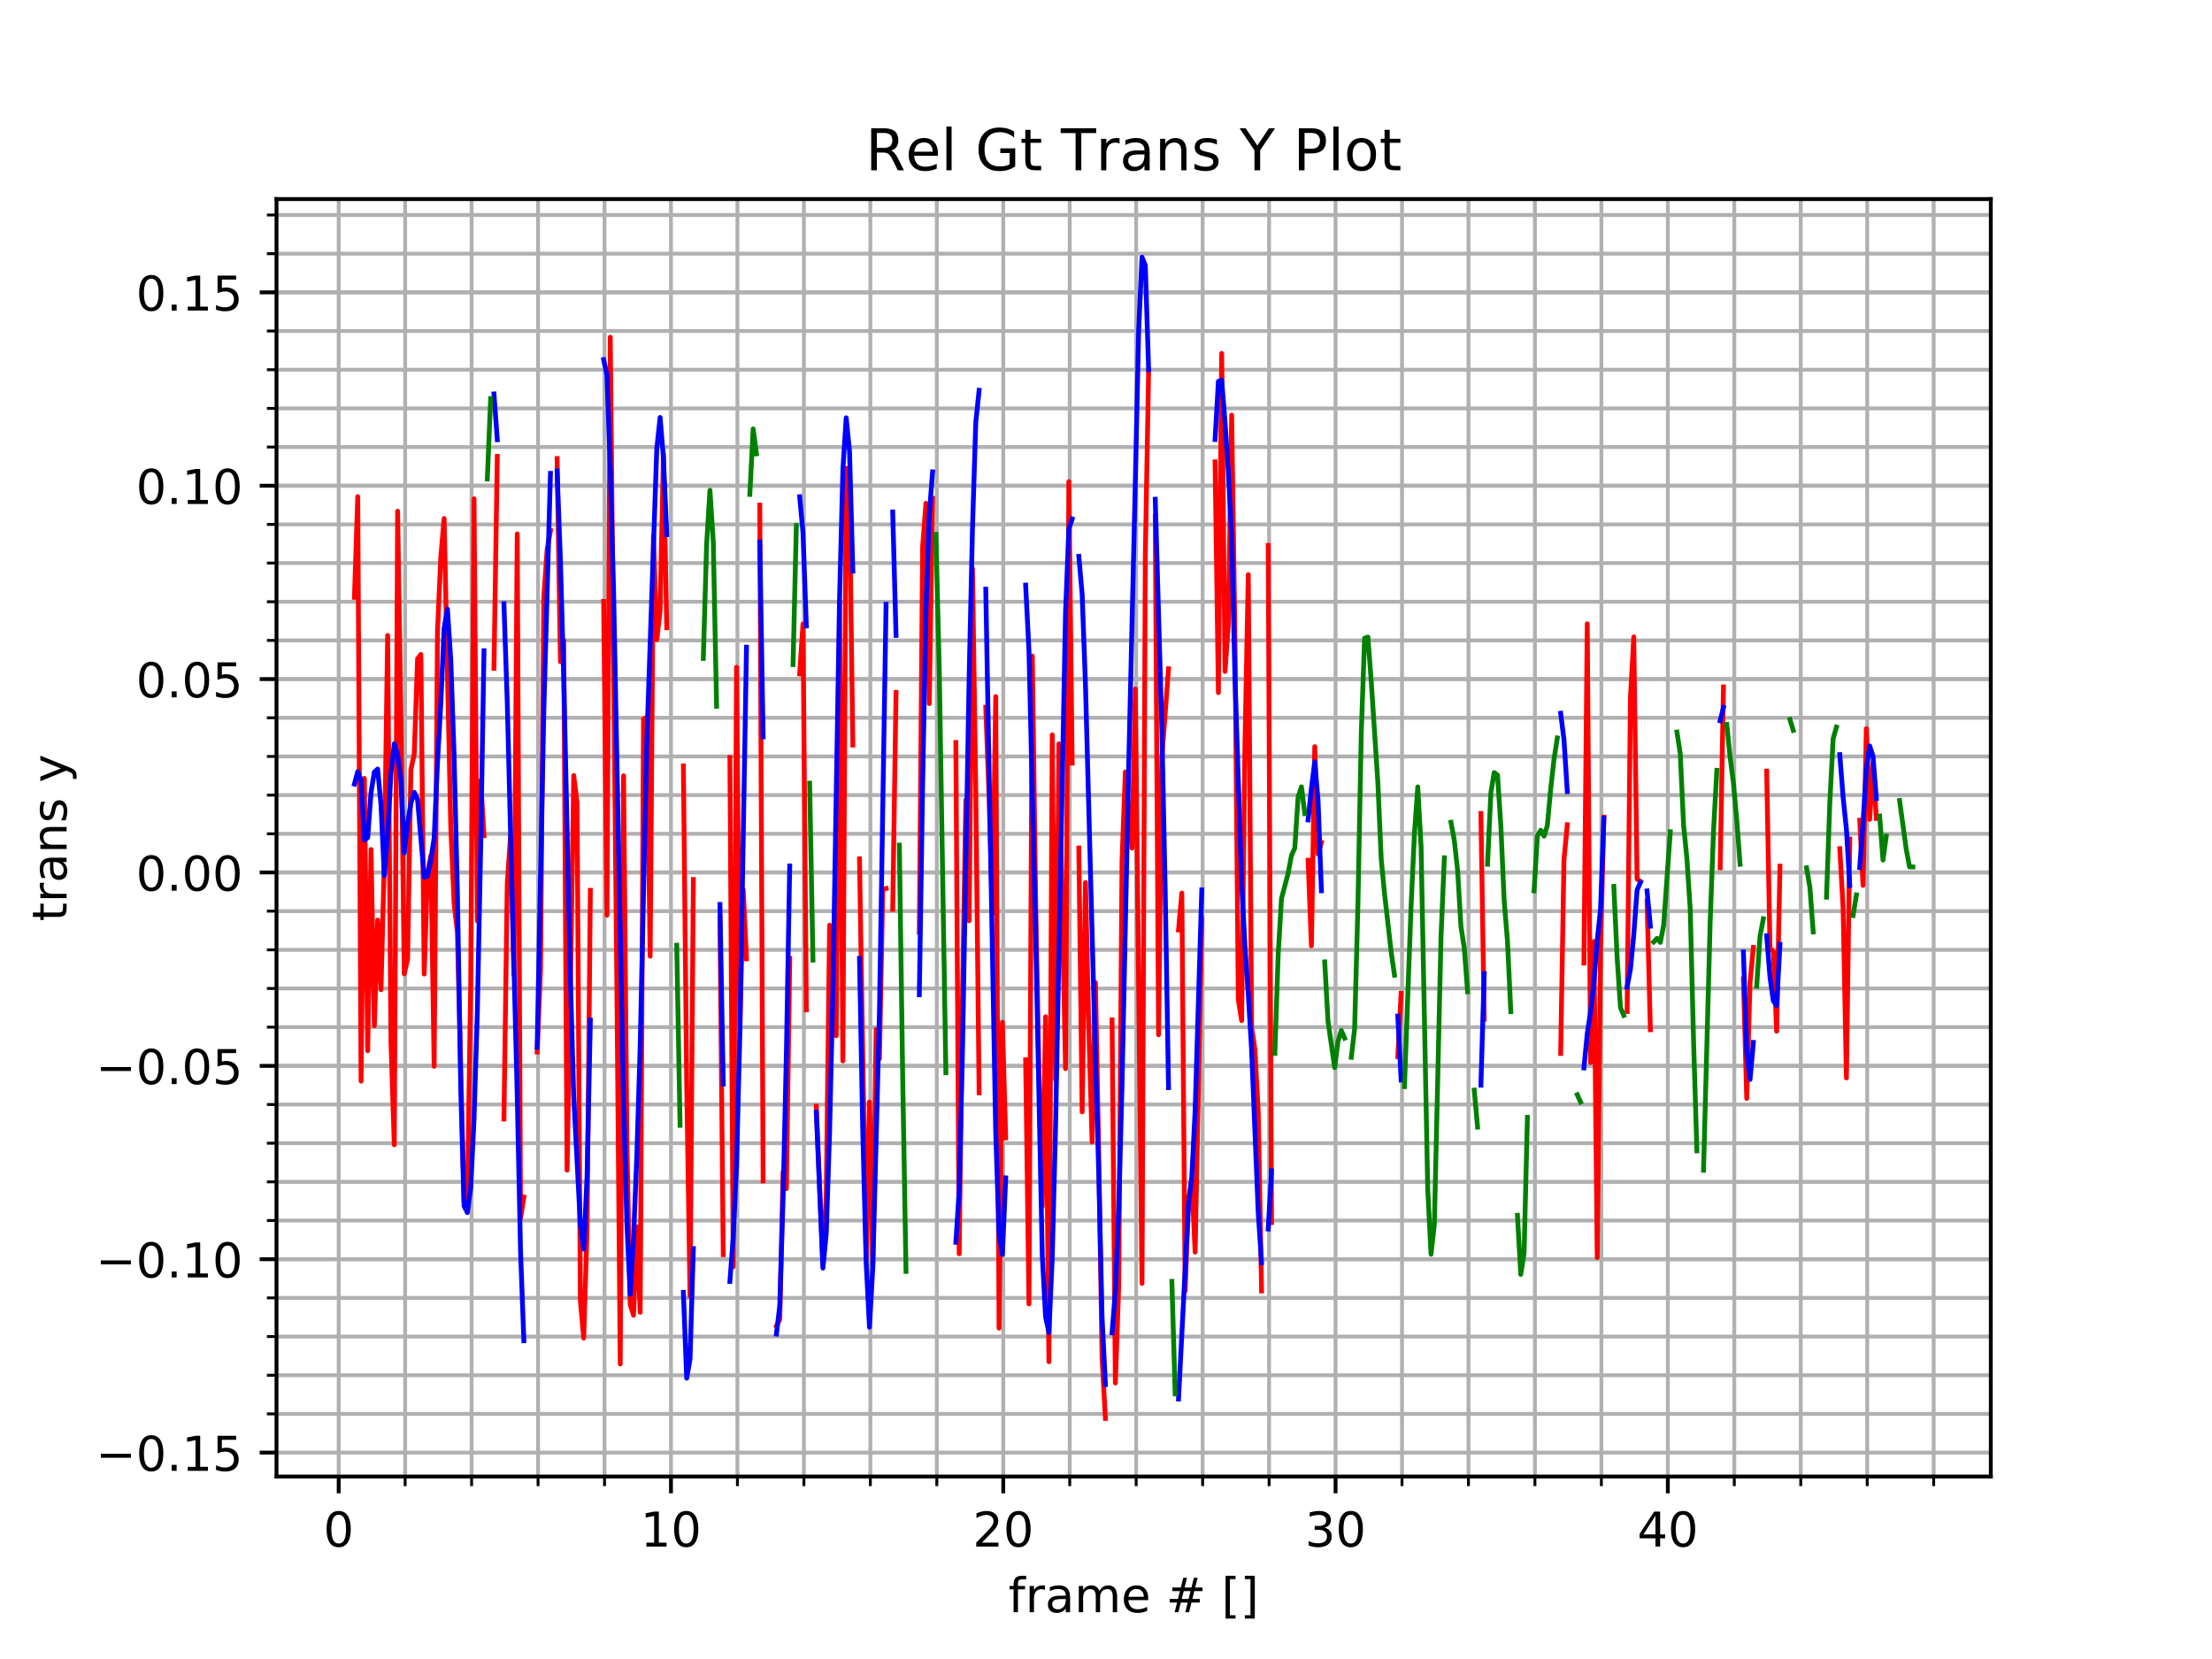 <?xml version="1.0" encoding="utf-8" standalone="no"?>
<!DOCTYPE svg PUBLIC "-//W3C//DTD SVG 1.1//EN"
  "http://www.w3.org/Graphics/SVG/1.1/DTD/svg11.dtd">
<!-- Created with matplotlib (http://matplotlib.org/) -->
<svg height="345.6pt" version="1.1" viewBox="0 0 460.8 345.6" width="460.8pt" xmlns="http://www.w3.org/2000/svg" xmlns:xlink="http://www.w3.org/1999/xlink">
 <defs>
  <style type="text/css">
*{stroke-linecap:butt;stroke-linejoin:round;}
  </style>
 </defs>
 <g id="figure_1">
  <g id="patch_1">
   <path d="M 0 345.6 
L 460.8 345.6 
L 460.8 0 
L 0 0 
z
" style="fill:#ffffff;"/>
  </g>
  <g id="axes_1">
   <g id="patch_2">
    <path d="M 57.6 307.584 
L 414.72 307.584 
L 414.72 41.472 
L 57.6 41.472 
z
" style="fill:#ffffff;"/>
   </g>
   <g id="matplotlib.axis_1">
    <g id="xtick_1">
     <g id="line2d_1">
      <path clip-path="url(#pf0aac6b66b)" d="M 70.555 307.584 
L 70.555 41.472 
" style="fill:none;stroke:#b0b0b0;stroke-linecap:square;stroke-width:0.8;"/>
     </g>
     <g id="line2d_2">
      <defs>
       <path d="M 0 0 
L 0 3.5 
" id="mc9e22b40b7" style="stroke:#000000;stroke-width:0.8;"/>
      </defs>
      <g>
       <use style="stroke:#000000;stroke-width:0.8;" x="70.555" xlink:href="#mc9e22b40b7" y="307.584"/>
      </g>
     </g>
     <g id="text_1">
      <!-- 0 -->
      <defs>
       <path d="M 31.781 66.406 
Q 24.172 66.406 20.328 58.906 
Q 16.5 51.422 16.5 36.375 
Q 16.5 21.391 20.328 13.891 
Q 24.172 6.391 31.781 6.391 
Q 39.453 6.391 43.281 13.891 
Q 47.125 21.391 47.125 36.375 
Q 47.125 51.422 43.281 58.906 
Q 39.453 66.406 31.781 66.406 
z
M 31.781 74.219 
Q 44.047 74.219 50.516 64.516 
Q 56.984 54.828 56.984 36.375 
Q 56.984 17.969 50.516 8.266 
Q 44.047 -1.422 31.781 -1.422 
Q 19.531 -1.422 13.062 8.266 
Q 6.594 17.969 6.594 36.375 
Q 6.594 54.828 13.062 64.516 
Q 19.531 74.219 31.781 74.219 
z
" id="DejaVuSans-30"/>
      </defs>
      <g transform="translate(67.374 322.182)scale(0.1 -0.1)">
       <use xlink:href="#DejaVuSans-30"/>
      </g>
     </g>
    </g>
    <g id="xtick_2">
     <g id="line2d_3">
      <path clip-path="url(#pf0aac6b66b)" d="M 139.777 307.584 
L 139.777 41.472 
" style="fill:none;stroke:#b0b0b0;stroke-linecap:square;stroke-width:0.8;"/>
     </g>
     <g id="line2d_4">
      <g>
       <use style="stroke:#000000;stroke-width:0.8;" x="139.777" xlink:href="#mc9e22b40b7" y="307.584"/>
      </g>
     </g>
     <g id="text_2">
      <!-- 10 -->
      <defs>
       <path d="M 12.406 8.297 
L 28.516 8.297 
L 28.516 63.922 
L 10.984 60.406 
L 10.984 69.391 
L 28.422 72.906 
L 38.281 72.906 
L 38.281 8.297 
L 54.391 8.297 
L 54.391 0 
L 12.406 0 
z
" id="DejaVuSans-31"/>
      </defs>
      <g transform="translate(133.414 322.182)scale(0.1 -0.1)">
       <use xlink:href="#DejaVuSans-31"/>
       <use x="63.623" xlink:href="#DejaVuSans-30"/>
      </g>
     </g>
    </g>
    <g id="xtick_3">
     <g id="line2d_5">
      <path clip-path="url(#pf0aac6b66b)" d="M 208.999 307.584 
L 208.999 41.472 
" style="fill:none;stroke:#b0b0b0;stroke-linecap:square;stroke-width:0.8;"/>
     </g>
     <g id="line2d_6">
      <g>
       <use style="stroke:#000000;stroke-width:0.8;" x="208.999" xlink:href="#mc9e22b40b7" y="307.584"/>
      </g>
     </g>
     <g id="text_3">
      <!-- 20 -->
      <defs>
       <path d="M 19.188 8.297 
L 53.609 8.297 
L 53.609 0 
L 7.328 0 
L 7.328 8.297 
Q 12.938 14.109 22.625 23.891 
Q 32.328 33.688 34.812 36.531 
Q 39.547 41.844 41.422 45.531 
Q 43.312 49.219 43.312 52.781 
Q 43.312 58.594 39.234 62.25 
Q 35.156 65.922 28.609 65.922 
Q 23.969 65.922 18.812 64.312 
Q 13.672 62.703 7.812 59.422 
L 7.812 69.391 
Q 13.766 71.781 18.938 73 
Q 24.125 74.219 28.422 74.219 
Q 39.75 74.219 46.484 68.547 
Q 53.219 62.891 53.219 53.422 
Q 53.219 48.922 51.531 44.891 
Q 49.859 40.875 45.406 35.406 
Q 44.188 33.984 37.641 27.219 
Q 31.109 20.453 19.188 8.297 
z
" id="DejaVuSans-32"/>
      </defs>
      <g transform="translate(202.636 322.182)scale(0.1 -0.1)">
       <use xlink:href="#DejaVuSans-32"/>
       <use x="63.623" xlink:href="#DejaVuSans-30"/>
      </g>
     </g>
    </g>
    <g id="xtick_4">
     <g id="line2d_7">
      <path clip-path="url(#pf0aac6b66b)" d="M 278.22 307.584 
L 278.22 41.472 
" style="fill:none;stroke:#b0b0b0;stroke-linecap:square;stroke-width:0.8;"/>
     </g>
     <g id="line2d_8">
      <g>
       <use style="stroke:#000000;stroke-width:0.8;" x="278.22" xlink:href="#mc9e22b40b7" y="307.584"/>
      </g>
     </g>
     <g id="text_4">
      <!-- 30 -->
      <defs>
       <path d="M 40.578 39.312 
Q 47.656 37.797 51.625 33 
Q 55.609 28.219 55.609 21.188 
Q 55.609 10.406 48.188 4.484 
Q 40.766 -1.422 27.094 -1.422 
Q 22.516 -1.422 17.656 -0.516 
Q 12.797 0.391 7.625 2.203 
L 7.625 11.719 
Q 11.719 9.328 16.594 8.109 
Q 21.484 6.891 26.812 6.891 
Q 36.078 6.891 40.938 10.547 
Q 45.797 14.203 45.797 21.188 
Q 45.797 27.641 41.281 31.266 
Q 36.766 34.906 28.719 34.906 
L 20.219 34.906 
L 20.219 43.016 
L 29.109 43.016 
Q 36.375 43.016 40.234 45.922 
Q 44.094 48.828 44.094 54.297 
Q 44.094 59.906 40.109 62.906 
Q 36.141 65.922 28.719 65.922 
Q 24.656 65.922 20.016 65.031 
Q 15.375 64.156 9.812 62.312 
L 9.812 71.094 
Q 15.438 72.656 20.344 73.438 
Q 25.25 74.219 29.594 74.219 
Q 40.828 74.219 47.359 69.109 
Q 53.906 64.016 53.906 55.328 
Q 53.906 49.266 50.438 45.094 
Q 46.969 40.922 40.578 39.312 
z
" id="DejaVuSans-33"/>
      </defs>
      <g transform="translate(271.858 322.182)scale(0.1 -0.1)">
       <use xlink:href="#DejaVuSans-33"/>
       <use x="63.623" xlink:href="#DejaVuSans-30"/>
      </g>
     </g>
    </g>
    <g id="xtick_5">
     <g id="line2d_9">
      <path clip-path="url(#pf0aac6b66b)" d="M 347.442 307.584 
L 347.442 41.472 
" style="fill:none;stroke:#b0b0b0;stroke-linecap:square;stroke-width:0.8;"/>
     </g>
     <g id="line2d_10">
      <g>
       <use style="stroke:#000000;stroke-width:0.8;" x="347.442" xlink:href="#mc9e22b40b7" y="307.584"/>
      </g>
     </g>
     <g id="text_5">
      <!-- 40 -->
      <defs>
       <path d="M 37.797 64.312 
L 12.891 25.391 
L 37.797 25.391 
z
M 35.203 72.906 
L 47.609 72.906 
L 47.609 25.391 
L 58.016 25.391 
L 58.016 17.188 
L 47.609 17.188 
L 47.609 0 
L 37.797 0 
L 37.797 17.188 
L 4.891 17.188 
L 4.891 26.703 
z
" id="DejaVuSans-34"/>
      </defs>
      <g transform="translate(341.079 322.182)scale(0.1 -0.1)">
       <use xlink:href="#DejaVuSans-34"/>
       <use x="63.623" xlink:href="#DejaVuSans-30"/>
      </g>
     </g>
    </g>
    <g id="xtick_6">
     <g id="line2d_11">
      <path clip-path="url(#pf0aac6b66b)" d="M 84.4 307.584 
L 84.4 41.472 
" style="fill:none;stroke:#b0b0b0;stroke-linecap:square;stroke-width:0.8;"/>
     </g>
     <g id="line2d_12">
      <defs>
       <path d="M 0 0 
L 0 2 
" id="ma74288ca08" style="stroke:#000000;stroke-width:0.6;"/>
      </defs>
      <g>
       <use style="stroke:#000000;stroke-width:0.6;" x="84.4" xlink:href="#ma74288ca08" y="307.584"/>
      </g>
     </g>
    </g>
    <g id="xtick_7">
     <g id="line2d_13">
      <path clip-path="url(#pf0aac6b66b)" d="M 98.244 307.584 
L 98.244 41.472 
" style="fill:none;stroke:#b0b0b0;stroke-linecap:square;stroke-width:0.8;"/>
     </g>
     <g id="line2d_14">
      <g>
       <use style="stroke:#000000;stroke-width:0.6;" x="98.244" xlink:href="#ma74288ca08" y="307.584"/>
      </g>
     </g>
    </g>
    <g id="xtick_8">
     <g id="line2d_15">
      <path clip-path="url(#pf0aac6b66b)" d="M 112.088 307.584 
L 112.088 41.472 
" style="fill:none;stroke:#b0b0b0;stroke-linecap:square;stroke-width:0.8;"/>
     </g>
     <g id="line2d_16">
      <g>
       <use style="stroke:#000000;stroke-width:0.6;" x="112.088" xlink:href="#ma74288ca08" y="307.584"/>
      </g>
     </g>
    </g>
    <g id="xtick_9">
     <g id="line2d_17">
      <path clip-path="url(#pf0aac6b66b)" d="M 125.933 307.584 
L 125.933 41.472 
" style="fill:none;stroke:#b0b0b0;stroke-linecap:square;stroke-width:0.8;"/>
     </g>
     <g id="line2d_18">
      <g>
       <use style="stroke:#000000;stroke-width:0.6;" x="125.933" xlink:href="#ma74288ca08" y="307.584"/>
      </g>
     </g>
    </g>
    <g id="xtick_10">
     <g id="line2d_19">
      <path clip-path="url(#pf0aac6b66b)" d="M 153.621 307.584 
L 153.621 41.472 
" style="fill:none;stroke:#b0b0b0;stroke-linecap:square;stroke-width:0.8;"/>
     </g>
     <g id="line2d_20">
      <g>
       <use style="stroke:#000000;stroke-width:0.6;" x="153.621" xlink:href="#ma74288ca08" y="307.584"/>
      </g>
     </g>
    </g>
    <g id="xtick_11">
     <g id="line2d_21">
      <path clip-path="url(#pf0aac6b66b)" d="M 167.466 307.584 
L 167.466 41.472 
" style="fill:none;stroke:#b0b0b0;stroke-linecap:square;stroke-width:0.8;"/>
     </g>
     <g id="line2d_22">
      <g>
       <use style="stroke:#000000;stroke-width:0.6;" x="167.466" xlink:href="#ma74288ca08" y="307.584"/>
      </g>
     </g>
    </g>
    <g id="xtick_12">
     <g id="line2d_23">
      <path clip-path="url(#pf0aac6b66b)" d="M 181.31 307.584 
L 181.31 41.472 
" style="fill:none;stroke:#b0b0b0;stroke-linecap:square;stroke-width:0.8;"/>
     </g>
     <g id="line2d_24">
      <g>
       <use style="stroke:#000000;stroke-width:0.6;" x="181.31" xlink:href="#ma74288ca08" y="307.584"/>
      </g>
     </g>
    </g>
    <g id="xtick_13">
     <g id="line2d_25">
      <path clip-path="url(#pf0aac6b66b)" d="M 195.154 307.584 
L 195.154 41.472 
" style="fill:none;stroke:#b0b0b0;stroke-linecap:square;stroke-width:0.8;"/>
     </g>
     <g id="line2d_26">
      <g>
       <use style="stroke:#000000;stroke-width:0.6;" x="195.154" xlink:href="#ma74288ca08" y="307.584"/>
      </g>
     </g>
    </g>
    <g id="xtick_14">
     <g id="line2d_27">
      <path clip-path="url(#pf0aac6b66b)" d="M 222.843 307.584 
L 222.843 41.472 
" style="fill:none;stroke:#b0b0b0;stroke-linecap:square;stroke-width:0.8;"/>
     </g>
     <g id="line2d_28">
      <g>
       <use style="stroke:#000000;stroke-width:0.6;" x="222.843" xlink:href="#ma74288ca08" y="307.584"/>
      </g>
     </g>
    </g>
    <g id="xtick_15">
     <g id="line2d_29">
      <path clip-path="url(#pf0aac6b66b)" d="M 236.687 307.584 
L 236.687 41.472 
" style="fill:none;stroke:#b0b0b0;stroke-linecap:square;stroke-width:0.8;"/>
     </g>
     <g id="line2d_30">
      <g>
       <use style="stroke:#000000;stroke-width:0.6;" x="236.687" xlink:href="#ma74288ca08" y="307.584"/>
      </g>
     </g>
    </g>
    <g id="xtick_16">
     <g id="line2d_31">
      <path clip-path="url(#pf0aac6b66b)" d="M 250.532 307.584 
L 250.532 41.472 
" style="fill:none;stroke:#b0b0b0;stroke-linecap:square;stroke-width:0.8;"/>
     </g>
     <g id="line2d_32">
      <g>
       <use style="stroke:#000000;stroke-width:0.6;" x="250.532" xlink:href="#ma74288ca08" y="307.584"/>
      </g>
     </g>
    </g>
    <g id="xtick_17">
     <g id="line2d_33">
      <path clip-path="url(#pf0aac6b66b)" d="M 264.376 307.584 
L 264.376 41.472 
" style="fill:none;stroke:#b0b0b0;stroke-linecap:square;stroke-width:0.8;"/>
     </g>
     <g id="line2d_34">
      <g>
       <use style="stroke:#000000;stroke-width:0.6;" x="264.376" xlink:href="#ma74288ca08" y="307.584"/>
      </g>
     </g>
    </g>
    <g id="xtick_18">
     <g id="line2d_35">
      <path clip-path="url(#pf0aac6b66b)" d="M 292.064 307.584 
L 292.064 41.472 
" style="fill:none;stroke:#b0b0b0;stroke-linecap:square;stroke-width:0.8;"/>
     </g>
     <g id="line2d_36">
      <g>
       <use style="stroke:#000000;stroke-width:0.6;" x="292.064" xlink:href="#ma74288ca08" y="307.584"/>
      </g>
     </g>
    </g>
    <g id="xtick_19">
     <g id="line2d_37">
      <path clip-path="url(#pf0aac6b66b)" d="M 305.909 307.584 
L 305.909 41.472 
" style="fill:none;stroke:#b0b0b0;stroke-linecap:square;stroke-width:0.8;"/>
     </g>
     <g id="line2d_38">
      <g>
       <use style="stroke:#000000;stroke-width:0.6;" x="305.909" xlink:href="#ma74288ca08" y="307.584"/>
      </g>
     </g>
    </g>
    <g id="xtick_20">
     <g id="line2d_39">
      <path clip-path="url(#pf0aac6b66b)" d="M 319.753 307.584 
L 319.753 41.472 
" style="fill:none;stroke:#b0b0b0;stroke-linecap:square;stroke-width:0.8;"/>
     </g>
     <g id="line2d_40">
      <g>
       <use style="stroke:#000000;stroke-width:0.6;" x="319.753" xlink:href="#ma74288ca08" y="307.584"/>
      </g>
     </g>
    </g>
    <g id="xtick_21">
     <g id="line2d_41">
      <path clip-path="url(#pf0aac6b66b)" d="M 333.597 307.584 
L 333.597 41.472 
" style="fill:none;stroke:#b0b0b0;stroke-linecap:square;stroke-width:0.8;"/>
     </g>
     <g id="line2d_42">
      <g>
       <use style="stroke:#000000;stroke-width:0.6;" x="333.597" xlink:href="#ma74288ca08" y="307.584"/>
      </g>
     </g>
    </g>
    <g id="xtick_22">
     <g id="line2d_43">
      <path clip-path="url(#pf0aac6b66b)" d="M 361.286 307.584 
L 361.286 41.472 
" style="fill:none;stroke:#b0b0b0;stroke-linecap:square;stroke-width:0.8;"/>
     </g>
     <g id="line2d_44">
      <g>
       <use style="stroke:#000000;stroke-width:0.6;" x="361.286" xlink:href="#ma74288ca08" y="307.584"/>
      </g>
     </g>
    </g>
    <g id="xtick_23">
     <g id="line2d_45">
      <path clip-path="url(#pf0aac6b66b)" d="M 375.13 307.584 
L 375.13 41.472 
" style="fill:none;stroke:#b0b0b0;stroke-linecap:square;stroke-width:0.8;"/>
     </g>
     <g id="line2d_46">
      <g>
       <use style="stroke:#000000;stroke-width:0.6;" x="375.13" xlink:href="#ma74288ca08" y="307.584"/>
      </g>
     </g>
    </g>
    <g id="xtick_24">
     <g id="line2d_47">
      <path clip-path="url(#pf0aac6b66b)" d="M 388.975 307.584 
L 388.975 41.472 
" style="fill:none;stroke:#b0b0b0;stroke-linecap:square;stroke-width:0.8;"/>
     </g>
     <g id="line2d_48">
      <g>
       <use style="stroke:#000000;stroke-width:0.6;" x="388.975" xlink:href="#ma74288ca08" y="307.584"/>
      </g>
     </g>
    </g>
    <g id="xtick_25">
     <g id="line2d_49">
      <path clip-path="url(#pf0aac6b66b)" d="M 402.819 307.584 
L 402.819 41.472 
" style="fill:none;stroke:#b0b0b0;stroke-linecap:square;stroke-width:0.8;"/>
     </g>
     <g id="line2d_50">
      <g>
       <use style="stroke:#000000;stroke-width:0.6;" x="402.819" xlink:href="#ma74288ca08" y="307.584"/>
      </g>
     </g>
    </g>
    <g id="text_6">
     <!-- frame # [] -->
     <defs>
      <path d="M 37.109 75.984 
L 37.109 68.5 
L 28.516 68.5 
Q 23.688 68.5 21.797 66.547 
Q 19.922 64.594 19.922 59.516 
L 19.922 54.688 
L 34.719 54.688 
L 34.719 47.703 
L 19.922 47.703 
L 19.922 0 
L 10.891 0 
L 10.891 47.703 
L 2.297 47.703 
L 2.297 54.688 
L 10.891 54.688 
L 10.891 58.5 
Q 10.891 67.625 15.141 71.797 
Q 19.391 75.984 28.609 75.984 
z
" id="DejaVuSans-66"/>
      <path d="M 41.109 46.297 
Q 39.594 47.172 37.812 47.578 
Q 36.031 48 33.891 48 
Q 26.266 48 22.188 43.047 
Q 18.109 38.094 18.109 28.812 
L 18.109 0 
L 9.078 0 
L 9.078 54.688 
L 18.109 54.688 
L 18.109 46.188 
Q 20.953 51.172 25.484 53.578 
Q 30.031 56 36.531 56 
Q 37.453 56 38.578 55.875 
Q 39.703 55.766 41.062 55.516 
z
" id="DejaVuSans-72"/>
      <path d="M 34.281 27.484 
Q 23.391 27.484 19.188 25 
Q 14.984 22.516 14.984 16.5 
Q 14.984 11.719 18.141 8.906 
Q 21.297 6.109 26.703 6.109 
Q 34.188 6.109 38.703 11.406 
Q 43.219 16.703 43.219 25.484 
L 43.219 27.484 
z
M 52.203 31.203 
L 52.203 0 
L 43.219 0 
L 43.219 8.297 
Q 40.141 3.328 35.547 0.953 
Q 30.953 -1.422 24.312 -1.422 
Q 15.922 -1.422 10.953 3.297 
Q 6 8.016 6 15.922 
Q 6 25.141 12.172 29.828 
Q 18.359 34.516 30.609 34.516 
L 43.219 34.516 
L 43.219 35.406 
Q 43.219 41.609 39.141 45 
Q 35.062 48.391 27.688 48.391 
Q 23 48.391 18.547 47.266 
Q 14.109 46.141 10.016 43.891 
L 10.016 52.203 
Q 14.938 54.109 19.578 55.047 
Q 24.219 56 28.609 56 
Q 40.484 56 46.344 49.844 
Q 52.203 43.703 52.203 31.203 
z
" id="DejaVuSans-61"/>
      <path d="M 52 44.188 
Q 55.375 50.25 60.062 53.125 
Q 64.75 56 71.094 56 
Q 79.641 56 84.281 50.016 
Q 88.922 44.047 88.922 33.016 
L 88.922 0 
L 79.891 0 
L 79.891 32.719 
Q 79.891 40.578 77.094 44.375 
Q 74.312 48.188 68.609 48.188 
Q 61.625 48.188 57.562 43.547 
Q 53.516 38.922 53.516 30.906 
L 53.516 0 
L 44.484 0 
L 44.484 32.719 
Q 44.484 40.625 41.703 44.406 
Q 38.922 48.188 33.109 48.188 
Q 26.219 48.188 22.156 43.531 
Q 18.109 38.875 18.109 30.906 
L 18.109 0 
L 9.078 0 
L 9.078 54.688 
L 18.109 54.688 
L 18.109 46.188 
Q 21.188 51.219 25.484 53.609 
Q 29.781 56 35.688 56 
Q 41.656 56 45.828 52.969 
Q 50 49.953 52 44.188 
z
" id="DejaVuSans-6d"/>
      <path d="M 56.203 29.594 
L 56.203 25.203 
L 14.891 25.203 
Q 15.484 15.922 20.484 11.062 
Q 25.484 6.203 34.422 6.203 
Q 39.594 6.203 44.453 7.469 
Q 49.312 8.734 54.109 11.281 
L 54.109 2.781 
Q 49.266 0.734 44.188 -0.344 
Q 39.109 -1.422 33.891 -1.422 
Q 20.797 -1.422 13.156 6.188 
Q 5.516 13.812 5.516 26.812 
Q 5.516 40.234 12.766 48.109 
Q 20.016 56 32.328 56 
Q 43.359 56 49.781 48.891 
Q 56.203 41.797 56.203 29.594 
z
M 47.219 32.234 
Q 47.125 39.594 43.094 43.984 
Q 39.062 48.391 32.422 48.391 
Q 24.906 48.391 20.391 44.141 
Q 15.875 39.891 15.188 32.172 
z
" id="DejaVuSans-65"/>
      <path id="DejaVuSans-20"/>
      <path d="M 51.125 44 
L 36.922 44 
L 32.812 27.688 
L 47.125 27.688 
z
M 43.797 71.781 
L 38.719 51.516 
L 52.984 51.516 
L 58.109 71.781 
L 65.922 71.781 
L 60.891 51.516 
L 76.125 51.516 
L 76.125 44 
L 58.984 44 
L 54.984 27.688 
L 70.516 27.688 
L 70.516 20.219 
L 53.078 20.219 
L 48 0 
L 40.188 0 
L 45.219 20.219 
L 30.906 20.219 
L 25.875 0 
L 18.016 0 
L 23.094 20.219 
L 7.719 20.219 
L 7.719 27.688 
L 24.906 27.688 
L 29 44 
L 13.281 44 
L 13.281 51.516 
L 30.906 51.516 
L 35.891 71.781 
z
" id="DejaVuSans-23"/>
      <path d="M 8.594 75.984 
L 29.297 75.984 
L 29.297 69 
L 17.578 69 
L 17.578 -6.203 
L 29.297 -6.203 
L 29.297 -13.188 
L 8.594 -13.188 
z
" id="DejaVuSans-5b"/>
      <path d="M 30.422 75.984 
L 30.422 -13.188 
L 9.719 -13.188 
L 9.719 -6.203 
L 21.391 -6.203 
L 21.391 69 
L 9.719 69 
L 9.719 75.984 
z
" id="DejaVuSans-5d"/>
     </defs>
     <g transform="translate(210.064 335.861)scale(0.1 -0.1)">
      <use xlink:href="#DejaVuSans-66"/>
      <use x="35.205" xlink:href="#DejaVuSans-72"/>
      <use x="76.318" xlink:href="#DejaVuSans-61"/>
      <use x="137.598" xlink:href="#DejaVuSans-6d"/>
      <use x="235.01" xlink:href="#DejaVuSans-65"/>
      <use x="296.533" xlink:href="#DejaVuSans-20"/>
      <use x="328.32" xlink:href="#DejaVuSans-23"/>
      <use x="412.109" xlink:href="#DejaVuSans-20"/>
      <use x="443.896" xlink:href="#DejaVuSans-5b"/>
      <use x="482.91" xlink:href="#DejaVuSans-5d"/>
     </g>
    </g>
   </g>
   <g id="matplotlib.axis_2">
    <g id="ytick_1">
     <g id="line2d_51">
      <path clip-path="url(#pf0aac6b66b)" d="M 57.6 302.598 
L 414.72 302.598 
" style="fill:none;stroke:#b0b0b0;stroke-linecap:square;stroke-width:0.8;"/>
     </g>
     <g id="line2d_52">
      <defs>
       <path d="M 0 0 
L -3.5 0 
" id="mb96709acf3" style="stroke:#000000;stroke-width:0.8;"/>
      </defs>
      <g>
       <use style="stroke:#000000;stroke-width:0.8;" x="57.6" xlink:href="#mb96709acf3" y="302.598"/>
      </g>
     </g>
     <g id="text_7">
      <!-- −0.15 -->
      <defs>
       <path d="M 10.594 35.5 
L 73.188 35.5 
L 73.188 27.203 
L 10.594 27.203 
z
" id="DejaVuSans-2212"/>
       <path d="M 10.688 12.406 
L 21 12.406 
L 21 0 
L 10.688 0 
z
" id="DejaVuSans-2e"/>
       <path d="M 10.797 72.906 
L 49.516 72.906 
L 49.516 64.594 
L 19.828 64.594 
L 19.828 46.734 
Q 21.969 47.469 24.109 47.828 
Q 26.266 48.188 28.422 48.188 
Q 40.625 48.188 47.75 41.5 
Q 54.891 34.812 54.891 23.391 
Q 54.891 11.625 47.562 5.094 
Q 40.234 -1.422 26.906 -1.422 
Q 22.312 -1.422 17.547 -0.641 
Q 12.797 0.141 7.719 1.703 
L 7.719 11.625 
Q 12.109 9.234 16.797 8.062 
Q 21.484 6.891 26.703 6.891 
Q 35.156 6.891 40.078 11.328 
Q 45.016 15.766 45.016 23.391 
Q 45.016 31 40.078 35.438 
Q 35.156 39.891 26.703 39.891 
Q 22.75 39.891 18.812 39.016 
Q 14.891 38.141 10.797 36.281 
z
" id="DejaVuSans-35"/>
      </defs>
      <g transform="translate(19.955 306.397)scale(0.1 -0.1)">
       <use xlink:href="#DejaVuSans-2212"/>
       <use x="83.789" xlink:href="#DejaVuSans-30"/>
       <use x="147.412" xlink:href="#DejaVuSans-2e"/>
       <use x="179.199" xlink:href="#DejaVuSans-31"/>
       <use x="242.822" xlink:href="#DejaVuSans-35"/>
      </g>
     </g>
    </g>
    <g id="ytick_2">
     <g id="line2d_53">
      <path clip-path="url(#pf0aac6b66b)" d="M 57.6 262.316 
L 414.72 262.316 
" style="fill:none;stroke:#b0b0b0;stroke-linecap:square;stroke-width:0.8;"/>
     </g>
     <g id="line2d_54">
      <g>
       <use style="stroke:#000000;stroke-width:0.8;" x="57.6" xlink:href="#mb96709acf3" y="262.316"/>
      </g>
     </g>
     <g id="text_8">
      <!-- −0.10 -->
      <g transform="translate(19.955 266.115)scale(0.1 -0.1)">
       <use xlink:href="#DejaVuSans-2212"/>
       <use x="83.789" xlink:href="#DejaVuSans-30"/>
       <use x="147.412" xlink:href="#DejaVuSans-2e"/>
       <use x="179.199" xlink:href="#DejaVuSans-31"/>
       <use x="242.822" xlink:href="#DejaVuSans-30"/>
      </g>
     </g>
    </g>
    <g id="ytick_3">
     <g id="line2d_55">
      <path clip-path="url(#pf0aac6b66b)" d="M 57.6 222.033 
L 414.72 222.033 
" style="fill:none;stroke:#b0b0b0;stroke-linecap:square;stroke-width:0.8;"/>
     </g>
     <g id="line2d_56">
      <g>
       <use style="stroke:#000000;stroke-width:0.8;" x="57.6" xlink:href="#mb96709acf3" y="222.033"/>
      </g>
     </g>
     <g id="text_9">
      <!-- −0.05 -->
      <g transform="translate(19.955 225.832)scale(0.1 -0.1)">
       <use xlink:href="#DejaVuSans-2212"/>
       <use x="83.789" xlink:href="#DejaVuSans-30"/>
       <use x="147.412" xlink:href="#DejaVuSans-2e"/>
       <use x="179.199" xlink:href="#DejaVuSans-30"/>
       <use x="242.822" xlink:href="#DejaVuSans-35"/>
      </g>
     </g>
    </g>
    <g id="ytick_4">
     <g id="line2d_57">
      <path clip-path="url(#pf0aac6b66b)" d="M 57.6 181.75 
L 414.72 181.75 
" style="fill:none;stroke:#b0b0b0;stroke-linecap:square;stroke-width:0.8;"/>
     </g>
     <g id="line2d_58">
      <g>
       <use style="stroke:#000000;stroke-width:0.8;" x="57.6" xlink:href="#mb96709acf3" y="181.75"/>
      </g>
     </g>
     <g id="text_10">
      <!-- 0.00 -->
      <g transform="translate(28.334 185.55)scale(0.1 -0.1)">
       <use xlink:href="#DejaVuSans-30"/>
       <use x="63.623" xlink:href="#DejaVuSans-2e"/>
       <use x="95.41" xlink:href="#DejaVuSans-30"/>
       <use x="159.033" xlink:href="#DejaVuSans-30"/>
      </g>
     </g>
    </g>
    <g id="ytick_5">
     <g id="line2d_59">
      <path clip-path="url(#pf0aac6b66b)" d="M 57.6 141.468 
L 414.72 141.468 
" style="fill:none;stroke:#b0b0b0;stroke-linecap:square;stroke-width:0.8;"/>
     </g>
     <g id="line2d_60">
      <g>
       <use style="stroke:#000000;stroke-width:0.8;" x="57.6" xlink:href="#mb96709acf3" y="141.468"/>
      </g>
     </g>
     <g id="text_11">
      <!-- 0.05 -->
      <g transform="translate(28.334 145.267)scale(0.1 -0.1)">
       <use xlink:href="#DejaVuSans-30"/>
       <use x="63.623" xlink:href="#DejaVuSans-2e"/>
       <use x="95.41" xlink:href="#DejaVuSans-30"/>
       <use x="159.033" xlink:href="#DejaVuSans-35"/>
      </g>
     </g>
    </g>
    <g id="ytick_6">
     <g id="line2d_61">
      <path clip-path="url(#pf0aac6b66b)" d="M 57.6 101.185 
L 414.72 101.185 
" style="fill:none;stroke:#b0b0b0;stroke-linecap:square;stroke-width:0.8;"/>
     </g>
     <g id="line2d_62">
      <g>
       <use style="stroke:#000000;stroke-width:0.8;" x="57.6" xlink:href="#mb96709acf3" y="101.185"/>
      </g>
     </g>
     <g id="text_12">
      <!-- 0.10 -->
      <g transform="translate(28.334 104.984)scale(0.1 -0.1)">
       <use xlink:href="#DejaVuSans-30"/>
       <use x="63.623" xlink:href="#DejaVuSans-2e"/>
       <use x="95.41" xlink:href="#DejaVuSans-31"/>
       <use x="159.033" xlink:href="#DejaVuSans-30"/>
      </g>
     </g>
    </g>
    <g id="ytick_7">
     <g id="line2d_63">
      <path clip-path="url(#pf0aac6b66b)" d="M 57.6 60.902 
L 414.72 60.902 
" style="fill:none;stroke:#b0b0b0;stroke-linecap:square;stroke-width:0.8;"/>
     </g>
     <g id="line2d_64">
      <g>
       <use style="stroke:#000000;stroke-width:0.8;" x="57.6" xlink:href="#mb96709acf3" y="60.902"/>
      </g>
     </g>
     <g id="text_13">
      <!-- 0.15 -->
      <g transform="translate(28.334 64.702)scale(0.1 -0.1)">
       <use xlink:href="#DejaVuSans-30"/>
       <use x="63.623" xlink:href="#DejaVuSans-2e"/>
       <use x="95.41" xlink:href="#DejaVuSans-31"/>
       <use x="159.033" xlink:href="#DejaVuSans-35"/>
      </g>
     </g>
    </g>
    <g id="ytick_8">
     <g id="line2d_65">
      <path clip-path="url(#pf0aac6b66b)" d="M 57.6 294.542 
L 414.72 294.542 
" style="fill:none;stroke:#b0b0b0;stroke-linecap:square;stroke-width:0.8;"/>
     </g>
     <g id="line2d_66">
      <defs>
       <path d="M 0 0 
L -2 0 
" id="me7ccf8478a" style="stroke:#000000;stroke-width:0.6;"/>
      </defs>
      <g>
       <use style="stroke:#000000;stroke-width:0.6;" x="57.6" xlink:href="#me7ccf8478a" y="294.542"/>
      </g>
     </g>
    </g>
    <g id="ytick_9">
     <g id="line2d_67">
      <path clip-path="url(#pf0aac6b66b)" d="M 57.6 286.485 
L 414.72 286.485 
" style="fill:none;stroke:#b0b0b0;stroke-linecap:square;stroke-width:0.8;"/>
     </g>
     <g id="line2d_68">
      <g>
       <use style="stroke:#000000;stroke-width:0.6;" x="57.6" xlink:href="#me7ccf8478a" y="286.485"/>
      </g>
     </g>
    </g>
    <g id="ytick_10">
     <g id="line2d_69">
      <path clip-path="url(#pf0aac6b66b)" d="M 57.6 278.429 
L 414.72 278.429 
" style="fill:none;stroke:#b0b0b0;stroke-linecap:square;stroke-width:0.8;"/>
     </g>
     <g id="line2d_70">
      <g>
       <use style="stroke:#000000;stroke-width:0.6;" x="57.6" xlink:href="#me7ccf8478a" y="278.429"/>
      </g>
     </g>
    </g>
    <g id="ytick_11">
     <g id="line2d_71">
      <path clip-path="url(#pf0aac6b66b)" d="M 57.6 270.372 
L 414.72 270.372 
" style="fill:none;stroke:#b0b0b0;stroke-linecap:square;stroke-width:0.8;"/>
     </g>
     <g id="line2d_72">
      <g>
       <use style="stroke:#000000;stroke-width:0.6;" x="57.6" xlink:href="#me7ccf8478a" y="270.372"/>
      </g>
     </g>
    </g>
    <g id="ytick_12">
     <g id="line2d_73">
      <path clip-path="url(#pf0aac6b66b)" d="M 57.6 262.316 
L 414.72 262.316 
" style="fill:none;stroke:#b0b0b0;stroke-linecap:square;stroke-width:0.8;"/>
     </g>
     <g id="line2d_74">
      <g>
       <use style="stroke:#000000;stroke-width:0.6;" x="57.6" xlink:href="#me7ccf8478a" y="262.316"/>
      </g>
     </g>
    </g>
    <g id="ytick_13">
     <g id="line2d_75">
      <path clip-path="url(#pf0aac6b66b)" d="M 57.6 254.259 
L 414.72 254.259 
" style="fill:none;stroke:#b0b0b0;stroke-linecap:square;stroke-width:0.8;"/>
     </g>
     <g id="line2d_76">
      <g>
       <use style="stroke:#000000;stroke-width:0.6;" x="57.6" xlink:href="#me7ccf8478a" y="254.259"/>
      </g>
     </g>
    </g>
    <g id="ytick_14">
     <g id="line2d_77">
      <path clip-path="url(#pf0aac6b66b)" d="M 57.6 246.202 
L 414.72 246.202 
" style="fill:none;stroke:#b0b0b0;stroke-linecap:square;stroke-width:0.8;"/>
     </g>
     <g id="line2d_78">
      <g>
       <use style="stroke:#000000;stroke-width:0.6;" x="57.6" xlink:href="#me7ccf8478a" y="246.202"/>
      </g>
     </g>
    </g>
    <g id="ytick_15">
     <g id="line2d_79">
      <path clip-path="url(#pf0aac6b66b)" d="M 57.6 238.146 
L 414.72 238.146 
" style="fill:none;stroke:#b0b0b0;stroke-linecap:square;stroke-width:0.8;"/>
     </g>
     <g id="line2d_80">
      <g>
       <use style="stroke:#000000;stroke-width:0.6;" x="57.6" xlink:href="#me7ccf8478a" y="238.146"/>
      </g>
     </g>
    </g>
    <g id="ytick_16">
     <g id="line2d_81">
      <path clip-path="url(#pf0aac6b66b)" d="M 57.6 230.089 
L 414.72 230.089 
" style="fill:none;stroke:#b0b0b0;stroke-linecap:square;stroke-width:0.8;"/>
     </g>
     <g id="line2d_82">
      <g>
       <use style="stroke:#000000;stroke-width:0.6;" x="57.6" xlink:href="#me7ccf8478a" y="230.089"/>
      </g>
     </g>
    </g>
    <g id="ytick_17">
     <g id="line2d_83">
      <path clip-path="url(#pf0aac6b66b)" d="M 57.6 222.033 
L 414.72 222.033 
" style="fill:none;stroke:#b0b0b0;stroke-linecap:square;stroke-width:0.8;"/>
     </g>
     <g id="line2d_84">
      <g>
       <use style="stroke:#000000;stroke-width:0.6;" x="57.6" xlink:href="#me7ccf8478a" y="222.033"/>
      </g>
     </g>
    </g>
    <g id="ytick_18">
     <g id="line2d_85">
      <path clip-path="url(#pf0aac6b66b)" d="M 57.6 213.976 
L 414.72 213.976 
" style="fill:none;stroke:#b0b0b0;stroke-linecap:square;stroke-width:0.8;"/>
     </g>
     <g id="line2d_86">
      <g>
       <use style="stroke:#000000;stroke-width:0.6;" x="57.6" xlink:href="#me7ccf8478a" y="213.976"/>
      </g>
     </g>
    </g>
    <g id="ytick_19">
     <g id="line2d_87">
      <path clip-path="url(#pf0aac6b66b)" d="M 57.6 205.92 
L 414.72 205.92 
" style="fill:none;stroke:#b0b0b0;stroke-linecap:square;stroke-width:0.8;"/>
     </g>
     <g id="line2d_88">
      <g>
       <use style="stroke:#000000;stroke-width:0.6;" x="57.6" xlink:href="#me7ccf8478a" y="205.92"/>
      </g>
     </g>
    </g>
    <g id="ytick_20">
     <g id="line2d_89">
      <path clip-path="url(#pf0aac6b66b)" d="M 57.6 197.863 
L 414.72 197.863 
" style="fill:none;stroke:#b0b0b0;stroke-linecap:square;stroke-width:0.8;"/>
     </g>
     <g id="line2d_90">
      <g>
       <use style="stroke:#000000;stroke-width:0.6;" x="57.6" xlink:href="#me7ccf8478a" y="197.863"/>
      </g>
     </g>
    </g>
    <g id="ytick_21">
     <g id="line2d_91">
      <path clip-path="url(#pf0aac6b66b)" d="M 57.6 189.807 
L 414.72 189.807 
" style="fill:none;stroke:#b0b0b0;stroke-linecap:square;stroke-width:0.8;"/>
     </g>
     <g id="line2d_92">
      <g>
       <use style="stroke:#000000;stroke-width:0.6;" x="57.6" xlink:href="#me7ccf8478a" y="189.807"/>
      </g>
     </g>
    </g>
    <g id="ytick_22">
     <g id="line2d_93">
      <path clip-path="url(#pf0aac6b66b)" d="M 57.6 181.75 
L 414.72 181.75 
" style="fill:none;stroke:#b0b0b0;stroke-linecap:square;stroke-width:0.8;"/>
     </g>
     <g id="line2d_94">
      <g>
       <use style="stroke:#000000;stroke-width:0.6;" x="57.6" xlink:href="#me7ccf8478a" y="181.75"/>
      </g>
     </g>
    </g>
    <g id="ytick_23">
     <g id="line2d_95">
      <path clip-path="url(#pf0aac6b66b)" d="M 57.6 173.694 
L 414.72 173.694 
" style="fill:none;stroke:#b0b0b0;stroke-linecap:square;stroke-width:0.8;"/>
     </g>
     <g id="line2d_96">
      <g>
       <use style="stroke:#000000;stroke-width:0.6;" x="57.6" xlink:href="#me7ccf8478a" y="173.694"/>
      </g>
     </g>
    </g>
    <g id="ytick_24">
     <g id="line2d_97">
      <path clip-path="url(#pf0aac6b66b)" d="M 57.6 165.637 
L 414.72 165.637 
" style="fill:none;stroke:#b0b0b0;stroke-linecap:square;stroke-width:0.8;"/>
     </g>
     <g id="line2d_98">
      <g>
       <use style="stroke:#000000;stroke-width:0.6;" x="57.6" xlink:href="#me7ccf8478a" y="165.637"/>
      </g>
     </g>
    </g>
    <g id="ytick_25">
     <g id="line2d_99">
      <path clip-path="url(#pf0aac6b66b)" d="M 57.6 157.581 
L 414.72 157.581 
" style="fill:none;stroke:#b0b0b0;stroke-linecap:square;stroke-width:0.8;"/>
     </g>
     <g id="line2d_100">
      <g>
       <use style="stroke:#000000;stroke-width:0.6;" x="57.6" xlink:href="#me7ccf8478a" y="157.581"/>
      </g>
     </g>
    </g>
    <g id="ytick_26">
     <g id="line2d_101">
      <path clip-path="url(#pf0aac6b66b)" d="M 57.6 149.524 
L 414.72 149.524 
" style="fill:none;stroke:#b0b0b0;stroke-linecap:square;stroke-width:0.8;"/>
     </g>
     <g id="line2d_102">
      <g>
       <use style="stroke:#000000;stroke-width:0.6;" x="57.6" xlink:href="#me7ccf8478a" y="149.524"/>
      </g>
     </g>
    </g>
    <g id="ytick_27">
     <g id="line2d_103">
      <path clip-path="url(#pf0aac6b66b)" d="M 57.6 141.468 
L 414.72 141.468 
" style="fill:none;stroke:#b0b0b0;stroke-linecap:square;stroke-width:0.8;"/>
     </g>
     <g id="line2d_104">
      <g>
       <use style="stroke:#000000;stroke-width:0.6;" x="57.6" xlink:href="#me7ccf8478a" y="141.468"/>
      </g>
     </g>
    </g>
    <g id="ytick_28">
     <g id="line2d_105">
      <path clip-path="url(#pf0aac6b66b)" d="M 57.6 133.411 
L 414.72 133.411 
" style="fill:none;stroke:#b0b0b0;stroke-linecap:square;stroke-width:0.8;"/>
     </g>
     <g id="line2d_106">
      <g>
       <use style="stroke:#000000;stroke-width:0.6;" x="57.6" xlink:href="#me7ccf8478a" y="133.411"/>
      </g>
     </g>
    </g>
    <g id="ytick_29">
     <g id="line2d_107">
      <path clip-path="url(#pf0aac6b66b)" d="M 57.6 125.355 
L 414.72 125.355 
" style="fill:none;stroke:#b0b0b0;stroke-linecap:square;stroke-width:0.8;"/>
     </g>
     <g id="line2d_108">
      <g>
       <use style="stroke:#000000;stroke-width:0.6;" x="57.6" xlink:href="#me7ccf8478a" y="125.355"/>
      </g>
     </g>
    </g>
    <g id="ytick_30">
     <g id="line2d_109">
      <path clip-path="url(#pf0aac6b66b)" d="M 57.6 117.298 
L 414.72 117.298 
" style="fill:none;stroke:#b0b0b0;stroke-linecap:square;stroke-width:0.8;"/>
     </g>
     <g id="line2d_110">
      <g>
       <use style="stroke:#000000;stroke-width:0.6;" x="57.6" xlink:href="#me7ccf8478a" y="117.298"/>
      </g>
     </g>
    </g>
    <g id="ytick_31">
     <g id="line2d_111">
      <path clip-path="url(#pf0aac6b66b)" d="M 57.6 109.242 
L 414.72 109.242 
" style="fill:none;stroke:#b0b0b0;stroke-linecap:square;stroke-width:0.8;"/>
     </g>
     <g id="line2d_112">
      <g>
       <use style="stroke:#000000;stroke-width:0.6;" x="57.6" xlink:href="#me7ccf8478a" y="109.242"/>
      </g>
     </g>
    </g>
    <g id="ytick_32">
     <g id="line2d_113">
      <path clip-path="url(#pf0aac6b66b)" d="M 57.6 101.185 
L 414.72 101.185 
" style="fill:none;stroke:#b0b0b0;stroke-linecap:square;stroke-width:0.8;"/>
     </g>
     <g id="line2d_114">
      <g>
       <use style="stroke:#000000;stroke-width:0.6;" x="57.6" xlink:href="#me7ccf8478a" y="101.185"/>
      </g>
     </g>
    </g>
    <g id="ytick_33">
     <g id="line2d_115">
      <path clip-path="url(#pf0aac6b66b)" d="M 57.6 93.129 
L 414.72 93.129 
" style="fill:none;stroke:#b0b0b0;stroke-linecap:square;stroke-width:0.8;"/>
     </g>
     <g id="line2d_116">
      <g>
       <use style="stroke:#000000;stroke-width:0.6;" x="57.6" xlink:href="#me7ccf8478a" y="93.129"/>
      </g>
     </g>
    </g>
    <g id="ytick_34">
     <g id="line2d_117">
      <path clip-path="url(#pf0aac6b66b)" d="M 57.6 85.072 
L 414.72 85.072 
" style="fill:none;stroke:#b0b0b0;stroke-linecap:square;stroke-width:0.8;"/>
     </g>
     <g id="line2d_118">
      <g>
       <use style="stroke:#000000;stroke-width:0.6;" x="57.6" xlink:href="#me7ccf8478a" y="85.072"/>
      </g>
     </g>
    </g>
    <g id="ytick_35">
     <g id="line2d_119">
      <path clip-path="url(#pf0aac6b66b)" d="M 57.6 77.016 
L 414.72 77.016 
" style="fill:none;stroke:#b0b0b0;stroke-linecap:square;stroke-width:0.8;"/>
     </g>
     <g id="line2d_120">
      <g>
       <use style="stroke:#000000;stroke-width:0.6;" x="57.6" xlink:href="#me7ccf8478a" y="77.016"/>
      </g>
     </g>
    </g>
    <g id="ytick_36">
     <g id="line2d_121">
      <path clip-path="url(#pf0aac6b66b)" d="M 57.6 68.959 
L 414.72 68.959 
" style="fill:none;stroke:#b0b0b0;stroke-linecap:square;stroke-width:0.8;"/>
     </g>
     <g id="line2d_122">
      <g>
       <use style="stroke:#000000;stroke-width:0.6;" x="57.6" xlink:href="#me7ccf8478a" y="68.959"/>
      </g>
     </g>
    </g>
    <g id="ytick_37">
     <g id="line2d_123">
      <path clip-path="url(#pf0aac6b66b)" d="M 57.6 60.902 
L 414.72 60.902 
" style="fill:none;stroke:#b0b0b0;stroke-linecap:square;stroke-width:0.8;"/>
     </g>
     <g id="line2d_124">
      <g>
       <use style="stroke:#000000;stroke-width:0.6;" x="57.6" xlink:href="#me7ccf8478a" y="60.902"/>
      </g>
     </g>
    </g>
    <g id="ytick_38">
     <g id="line2d_125">
      <path clip-path="url(#pf0aac6b66b)" d="M 57.6 52.846 
L 414.72 52.846 
" style="fill:none;stroke:#b0b0b0;stroke-linecap:square;stroke-width:0.8;"/>
     </g>
     <g id="line2d_126">
      <g>
       <use style="stroke:#000000;stroke-width:0.6;" x="57.6" xlink:href="#me7ccf8478a" y="52.846"/>
      </g>
     </g>
    </g>
    <g id="ytick_39">
     <g id="line2d_127">
      <path clip-path="url(#pf0aac6b66b)" d="M 57.6 44.789 
L 414.72 44.789 
" style="fill:none;stroke:#b0b0b0;stroke-linecap:square;stroke-width:0.8;"/>
     </g>
     <g id="line2d_128">
      <g>
       <use style="stroke:#000000;stroke-width:0.6;" x="57.6" xlink:href="#me7ccf8478a" y="44.789"/>
      </g>
     </g>
    </g>
    <g id="text_14">
     <!-- trans y -->
     <defs>
      <path d="M 18.312 70.219 
L 18.312 54.688 
L 36.812 54.688 
L 36.812 47.703 
L 18.312 47.703 
L 18.312 18.016 
Q 18.312 11.328 20.141 9.422 
Q 21.969 7.516 27.594 7.516 
L 36.812 7.516 
L 36.812 0 
L 27.594 0 
Q 17.188 0 13.234 3.875 
Q 9.281 7.766 9.281 18.016 
L 9.281 47.703 
L 2.688 47.703 
L 2.688 54.688 
L 9.281 54.688 
L 9.281 70.219 
z
" id="DejaVuSans-74"/>
      <path d="M 54.891 33.016 
L 54.891 0 
L 45.906 0 
L 45.906 32.719 
Q 45.906 40.484 42.875 44.328 
Q 39.844 48.188 33.797 48.188 
Q 26.516 48.188 22.312 43.547 
Q 18.109 38.922 18.109 30.906 
L 18.109 0 
L 9.078 0 
L 9.078 54.688 
L 18.109 54.688 
L 18.109 46.188 
Q 21.344 51.125 25.703 53.562 
Q 30.078 56 35.797 56 
Q 45.219 56 50.047 50.172 
Q 54.891 44.344 54.891 33.016 
z
" id="DejaVuSans-6e"/>
      <path d="M 44.281 53.078 
L 44.281 44.578 
Q 40.484 46.531 36.375 47.5 
Q 32.281 48.484 27.875 48.484 
Q 21.188 48.484 17.844 46.438 
Q 14.5 44.391 14.5 40.281 
Q 14.5 37.156 16.891 35.375 
Q 19.281 33.594 26.516 31.984 
L 29.594 31.297 
Q 39.156 29.25 43.188 25.516 
Q 47.219 21.781 47.219 15.094 
Q 47.219 7.469 41.188 3.016 
Q 35.156 -1.422 24.609 -1.422 
Q 20.219 -1.422 15.453 -0.562 
Q 10.688 0.297 5.422 2 
L 5.422 11.281 
Q 10.406 8.688 15.234 7.391 
Q 20.062 6.109 24.812 6.109 
Q 31.156 6.109 34.562 8.281 
Q 37.984 10.453 37.984 14.406 
Q 37.984 18.062 35.516 20.016 
Q 33.062 21.969 24.703 23.781 
L 21.578 24.516 
Q 13.234 26.266 9.516 29.906 
Q 5.812 33.547 5.812 39.891 
Q 5.812 47.609 11.281 51.797 
Q 16.75 56 26.812 56 
Q 31.781 56 36.172 55.266 
Q 40.578 54.547 44.281 53.078 
z
" id="DejaVuSans-73"/>
      <path d="M 32.172 -5.078 
Q 28.375 -14.844 24.75 -17.812 
Q 21.141 -20.797 15.094 -20.797 
L 7.906 -20.797 
L 7.906 -13.281 
L 13.188 -13.281 
Q 16.891 -13.281 18.938 -11.516 
Q 21 -9.766 23.484 -3.219 
L 25.094 0.875 
L 2.984 54.688 
L 12.5 54.688 
L 29.594 11.922 
L 46.688 54.688 
L 56.203 54.688 
z
" id="DejaVuSans-79"/>
     </defs>
     <g transform="translate(13.875 191.93)rotate(-90)scale(0.1 -0.1)">
      <use xlink:href="#DejaVuSans-74"/>
      <use x="39.209" xlink:href="#DejaVuSans-72"/>
      <use x="80.322" xlink:href="#DejaVuSans-61"/>
      <use x="141.602" xlink:href="#DejaVuSans-6e"/>
      <use x="204.98" xlink:href="#DejaVuSans-73"/>
      <use x="257.08" xlink:href="#DejaVuSans-20"/>
      <use x="288.867" xlink:href="#DejaVuSans-79"/>
     </g>
    </g>
   </g>
   <g id="line2d_129">
    <path clip-path="url(#pf0aac6b66b)" d="M 73.833 124.438 
L 74.525 103.45 
L 75.217 225.22 
L 75.906 162.149 
L 76.599 218.882 
L 77.291 176.965 
L 77.983 213.689 
L 78.675 191.669 
L 79.367 206.172 
L 80.06 179.241 
L 80.752 132.379 
L 81.446 217.093 
L 82.139 238.483 
L 82.831 106.492 
L 83.523 149.989 
L 84.217 202.871 
L 84.909 199.806 
L 85.601 160.303 
L 86.293 157.119 
L 86.986 137.226 
L 87.675 136.323 
L 88.367 202.921 
L 89.06 181.837 
L 89.752 178.269 
L 90.442 222.139 
L 91.134 131.652 
L 91.826 116.027 
L 92.519 108.009 
L 93.902 172.215 
L 94.594 188.206 
L 95.286 194.281 
L 96.672 250.211 
L 97.364 249.999 
L 98.056 205.119 
L 98.749 103.901 
L 99.442 191.85 
L 100.134 162.612 
L 100.826 174.099 
M 102.901 139.222 
L 103.594 95.062 
M 104.977 233.118 
L 105.669 184.053 
L 106.362 174.018 
L 107.055 203.145 
L 107.748 111.22 
L 108.44 253.756 
L 109.132 249.384 
M 111.902 219.164 
L 112.594 202.082 
L 113.286 124.332 
L 113.978 114.389 
L 114.67 110.519 
M 116.054 95.521 
L 116.746 137.848 
L 117.439 133.357 
L 118.131 243.767 
L 118.823 205.895 
L 119.515 161.557 
L 120.208 167.225 
L 120.9 270.97 
L 121.595 278.747 
L 122.287 256.404 
L 122.979 185.466 
M 125.748 125.271 
L 126.441 190.661 
L 127.13 70.239 
L 128.514 206.303 
L 129.206 284.14 
L 129.9 161.612 
L 130.592 238.262 
L 131.284 271.784 
L 131.976 273.989 
L 132.671 255.565 
L 133.363 273.375 
L 134.055 149.817 
L 134.748 149.418 
L 135.438 199.201 
L 136.13 111.517 
L 136.822 133.259 
L 137.515 127.16 
L 138.205 94.532 
L 138.897 130.778 
M 142.361 159.552 
L 143.053 225.837 
L 143.745 270.02 
L 144.437 183.211 
M 149.974 191.242 
L 150.666 261.37 
M 152.05 157.802 
L 152.744 263.906 
L 153.436 138.987 
L 154.128 213.978 
L 154.82 185.297 
L 155.51 199.737 
M 158.279 105.216 
L 158.972 246.004 
M 161.744 276.222 
L 162.436 274.853 
L 163.128 244.119 
L 163.819 247.606 
L 164.511 199.657 
M 166.586 140.398 
L 167.278 129.99 
L 167.971 210.379 
M 170.049 230.444 
L 171.433 263.735 
L 172.126 248.968 
L 172.818 192.739 
L 173.51 200.45 
L 174.203 215.784 
L 174.893 125.214 
L 175.585 221.005 
L 176.277 97.556 
L 176.97 105.365 
L 177.662 155.208 
M 179.047 178.924 
L 180.434 262.118 
L 181.126 229.563 
L 181.819 263.46 
L 182.511 214.467 
L 183.201 220.542 
L 183.893 185.288 
L 184.585 185.089 
M 185.97 189.433 
L 186.661 144.242 
M 191.51 194.218 
L 192.199 113.891 
L 192.891 104.836 
L 193.584 146.574 
L 194.276 103.807 
M 199.123 154.674 
L 199.816 261.188 
L 200.509 206.889 
L 201.201 166.614 
L 201.893 191.82 
L 202.586 118.452 
L 203.276 165.133 
L 203.968 227.653 
M 205.352 147.335 
L 206.045 166.246 
L 206.737 190.292 
L 207.429 145.098 
L 208.121 276.677 
L 208.816 212.965 
L 209.508 237.043 
M 213.661 220.786 
L 214.352 271.639 
L 215.044 136.668 
L 215.736 187.169 
L 216.429 223.337 
L 217.121 251.335 
L 217.815 211.821 
L 218.507 283.677 
L 219.199 153.081 
L 219.892 224.933 
L 220.585 154.973 
L 221.97 222.617 
L 222.662 100.329 
L 223.355 158.976 
M 224.739 176.654 
L 225.432 231.618 
L 226.123 183.838 
L 226.816 214.191 
L 227.508 237.883 
L 228.2 204.704 
L 228.893 240.836 
L 229.585 283.029 
L 230.277 295.488 
M 231.662 212.474 
L 232.354 288.094 
L 233.046 267.977 
L 233.739 179.223 
L 234.434 160.806 
L 235.819 176.683 
L 236.511 143.517 
L 237.898 267.356 
L 238.59 115.703 
L 239.282 77.077 
M 240.659 107.511 
L 241.351 215.561 
L 242.043 157.762 
L 243.428 139.319 
M 245.505 193.731 
L 246.197 186.046 
L 246.889 268.911 
L 247.582 250.139 
L 248.275 245.628 
L 248.967 260.835 
L 250.352 191.348 
M 253.121 96.22 
L 253.813 144.286 
L 254.501 73.627 
L 255.193 139.873 
L 255.885 129.958 
L 256.577 86.479 
L 257.27 133.423 
L 257.962 208.222 
L 258.654 212.627 
L 259.347 155.009 
L 260.041 119.704 
L 260.733 214.027 
L 261.425 218.64 
L 262.117 231.68 
L 262.809 268.927 
M 264.194 113.625 
L 264.886 254.691 
M 272.501 179.199 
L 273.193 197.028 
L 273.887 155.537 
L 274.579 177.902 
L 275.271 175.501 
M 291.19 220.126 
L 291.882 206.934 
M 308.497 169.455 
L 309.189 212.32 
M 325.113 219.455 
L 325.805 179.098 
L 326.497 171.805 
M 329.961 200.629 
L 330.653 129.952 
L 331.346 221.365 
L 332.038 196.13 
L 332.73 261.975 
L 333.423 197.725 
L 334.115 170.213 
M 338.959 210.718 
L 339.652 145.343 
L 340.344 132.684 
L 341.036 183.13 
L 341.727 183.607 
M 343.111 187.719 
L 343.803 214.512 
M 358.34 180.778 
L 359.03 143.101 
M 363.184 203.888 
L 363.876 228.832 
L 364.568 204.613 
L 365.261 197.367 
M 368.03 160.641 
L 368.723 197.523 
L 369.415 198.181 
L 370.108 214.827 
L 370.8 180.442 
M 383.261 176.791 
L 383.953 189.112 
L 384.645 224.56 
L 385.337 174.783 
M 387.412 170.867 
L 388.104 184.445 
L 388.797 151.802 
L 389.489 170.684 
L 390.18 158.903 
L 390.872 170.493 
M 395.025 173.228 
" style="fill:none;stroke:#ff0000;stroke-linecap:square;"/>
   </g>
   <g id="line2d_130">
    <path clip-path="url(#pf0aac6b66b)" d="M 73.833 163.334 
L 74.525 160.734 
L 75.217 162.545 
L 75.906 174.981 
L 76.599 174.492 
L 77.291 165.125 
L 77.983 160.821 
L 78.675 160.213 
L 79.367 167.667 
L 80.06 182.404 
L 80.752 173.895 
L 81.446 161.027 
L 82.139 154.931 
L 82.831 157.166 
L 83.523 162.611 
L 84.217 177.691 
L 84.909 171.485 
L 85.601 167.33 
L 86.293 165.048 
L 86.986 166.55 
L 88.367 182.739 
L 89.06 182.494 
L 89.752 179.075 
L 90.442 174.589 
L 91.134 158.905 
L 91.826 146.616 
L 92.519 130.827 
L 93.21 126.888 
L 93.902 137.444 
L 94.594 157.322 
L 95.286 186.13 
L 95.979 226.563 
L 96.672 251.209 
L 97.364 252.614 
L 98.056 247.438 
L 98.749 233.11 
L 99.442 210.679 
L 100.134 176.387 
L 100.826 135.561 
M 102.901 82.061 
L 103.594 91.6 
M 104.977 125.759 
L 105.669 146.212 
L 107.748 228.212 
L 108.44 260.748 
L 109.132 279.303 
M 111.902 218.155 
L 113.286 148.006 
L 114.67 98.609 
M 116.054 98.108 
L 116.746 116.776 
L 117.439 141.313 
L 118.823 204.003 
L 119.515 228.376 
L 120.9 255.183 
L 121.595 260.21 
L 122.287 245.322 
L 122.979 212.507 
M 125.748 74.919 
L 126.441 78.153 
L 127.13 97.654 
L 127.822 123.362 
L 129.9 229.654 
L 130.592 255.013 
L 131.284 269.648 
L 131.976 257.896 
L 132.671 240.563 
L 133.363 217.832 
L 134.748 154.354 
L 136.822 93.414 
L 137.515 86.962 
L 138.205 95.407 
L 138.897 111.392 
M 142.361 269.219 
L 143.053 287.101 
L 143.745 283.124 
L 144.437 260.094 
M 149.974 188.42 
L 150.666 225.832 
M 152.05 266.943 
L 152.744 257.76 
L 153.436 242.676 
L 154.128 215.164 
L 155.51 134.822 
M 158.279 112.892 
L 158.972 153.512 
M 161.744 277.913 
L 162.436 272.039 
L 163.128 249.625 
L 163.819 219.491 
L 164.511 180.396 
M 166.586 103.48 
L 167.278 110.953 
L 167.971 130.404 
M 170.049 231.709 
L 171.433 264.171 
L 172.126 256.878 
L 172.818 235.8 
L 173.51 206.088 
L 174.893 124.794 
L 175.585 97.9 
L 176.277 87.029 
L 176.97 94.023 
L 177.662 118.992 
M 179.047 199.658 
L 179.739 236.002 
L 180.434 262.973 
L 181.126 276.486 
L 181.819 264.064 
L 183.201 211.094 
L 184.585 125.877 
M 185.97 106.654 
L 186.661 132.37 
M 191.51 207.226 
L 192.199 163.477 
L 192.891 127.261 
L 193.584 107.129 
L 194.276 98.292 
M 199.123 258.793 
L 199.816 247.989 
L 200.509 218.452 
L 201.893 140.854 
L 202.586 110.008 
L 203.276 87.95 
L 203.968 81.303 
M 205.352 122.73 
L 207.429 235.977 
L 208.121 257.074 
L 208.816 261.331 
L 209.508 245.372 
M 213.661 121.892 
L 214.352 135.533 
L 215.736 194.678 
L 217.121 261.48 
L 217.815 274.367 
L 218.507 277.609 
L 219.199 262.053 
L 219.892 234.721 
L 221.97 127.569 
L 222.662 110.172 
L 223.355 108.103 
M 224.739 115.895 
L 225.432 123.791 
L 226.123 142.608 
L 228.2 220.368 
L 228.893 244.438 
L 229.585 274.485 
L 230.277 288.436 
M 231.662 277.652 
L 232.354 268.926 
L 233.046 251.874 
L 233.739 225.938 
L 235.127 159.575 
L 236.511 100.28 
L 237.206 68.75 
L 237.898 53.568 
L 238.59 55.3 
L 239.282 77.011 
M 240.659 103.999 
L 242.043 152.089 
L 242.735 185.763 
L 243.428 226.575 
M 245.505 291.449 
L 247.582 250.948 
L 248.275 245.18 
L 248.967 231.363 
L 250.352 185.377 
M 253.121 91.555 
L 253.813 79.438 
L 254.501 79.194 
L 255.193 87.934 
L 255.885 98.308 
L 256.577 111.879 
L 257.27 141.344 
L 258.654 183.666 
L 259.347 197.194 
L 260.041 207.123 
L 260.733 218.729 
L 262.117 252.726 
L 262.809 263.061 
M 264.194 256.027 
L 264.886 243.885 
M 272.501 170.806 
L 273.193 164.206 
L 273.887 158.7 
L 274.579 166.799 
L 275.271 185.56 
M 291.19 211.671 
L 291.882 224.997 
M 308.497 226.061 
L 309.189 202.818 
M 325.113 148.584 
L 325.805 154.068 
L 326.497 164.899 
M 329.961 222.462 
L 330.653 215.324 
L 331.346 210.737 
L 332.038 204.578 
L 332.73 195.944 
L 333.423 189.33 
L 334.115 170.475 
M 338.959 205.594 
L 339.652 201.865 
L 340.344 194.727 
L 341.036 185.396 
L 341.727 183.829 
M 343.111 185.602 
L 343.803 192.951 
M 358.34 150.156 
L 359.03 147.361 
M 363.184 198.315 
L 363.876 219.305 
L 364.568 224.886 
L 365.261 217.154 
M 368.03 194.931 
L 368.723 203.612 
L 369.415 208.479 
L 370.108 209.5 
L 370.8 196.707 
M 383.261 157.204 
L 383.953 166.068 
L 384.645 172.803 
L 385.337 184.457 
M 387.412 180.732 
L 388.104 171.402 
L 388.797 160.197 
L 389.489 155.387 
L 390.18 157.557 
L 390.872 166.354 
M 395.025 166.495 
" style="fill:none;stroke:#0000ff;stroke-linecap:square;"/>
   </g>
   <g id="line2d_131">
    <path clip-path="url(#pf0aac6b66b)" d="M 101.517 99.78 
L 102.209 83.038 
M 140.976 196.909 
L 141.668 234.43 
M 146.511 137.167 
L 147.203 113.399 
L 147.896 102.124 
L 148.588 112.864 
L 149.281 147.137 
M 156.202 102.993 
L 156.895 89.354 
L 157.587 94.542 
M 165.203 138.446 
L 165.895 109.47 
M 168.663 163.147 
L 169.356 200.008 
M 187.354 176.057 
L 188.046 224.332 
L 188.738 264.855 
M 194.968 111.336 
L 195.66 139.166 
L 197.045 223.475 
M 244.12 266.931 
L 244.812 290.371 
M 265.576 219.451 
L 266.269 198.803 
L 266.961 187.17 
L 268.345 181.914 
L 269.037 178.223 
L 269.729 176.659 
L 270.422 166.025 
L 271.116 163.909 
L 271.809 169.487 
M 275.963 200.38 
L 276.656 212.804 
L 278.04 222.403 
L 278.733 216.912 
L 279.422 214.673 
L 280.114 216.263 
M 281.499 220.264 
L 282.192 214.343 
L 282.885 188.278 
L 283.577 152.75 
L 284.269 132.946 
L 284.961 132.714 
L 285.652 141.921 
L 287.037 163.08 
L 287.729 178.906 
L 288.422 186.153 
L 289.806 198.302 
L 290.499 203.152 
M 292.575 226.354 
L 293.961 188.646 
L 294.653 173.677 
L 295.346 163.922 
L 296.038 176.346 
L 297.421 247.681 
L 298.113 261.293 
L 298.805 255.038 
L 300.193 195.07 
L 300.885 178.685 
M 302.267 171.297 
L 302.96 175.087 
L 303.652 181.407 
L 304.344 193 
L 305.037 197.533 
L 305.73 206.609 
M 307.114 227.096 
L 307.805 234.799 
M 309.881 180.048 
L 310.576 165.109 
L 311.268 160.94 
L 311.96 161.459 
L 312.653 171.935 
L 313.343 187.566 
L 314.036 196.089 
L 314.728 210.741 
M 316.112 253.162 
L 316.804 265.495 
L 317.496 261.041 
L 318.188 232.753 
M 319.577 185.585 
L 320.269 174.15 
L 320.961 172.954 
L 321.653 174.182 
L 322.342 171.967 
L 323.035 164.369 
L 323.727 158.181 
L 324.419 153.734 
M 328.577 228.049 
L 329.269 229.585 
M 336.191 184.66 
L 336.883 199.601 
L 337.575 209.915 
L 338.267 211.529 
M 344.493 196.223 
L 345.185 195.468 
L 345.877 196.322 
L 346.57 192.7 
L 347.954 173.269 
M 349.338 152.497 
L 350.031 157.017 
L 350.722 171.889 
L 351.415 178.884 
L 352.107 189.458 
L 352.799 216.799 
L 353.492 239.74 
M 354.876 243.788 
L 356.263 191.968 
L 356.955 173.141 
L 357.648 160.468 
M 359.722 150.909 
L 360.414 157.716 
L 361.106 163.138 
L 361.799 170.817 
L 362.492 180.046 
M 365.953 205.438 
L 366.645 195.049 
L 367.338 191.383 
M 372.878 149.881 
L 373.57 152.151 
M 376.34 180.778 
L 377.032 184.834 
L 377.725 194.148 
M 380.492 186.899 
L 381.184 167.229 
L 381.876 153.89 
L 382.568 151.457 
M 386.029 190.725 
L 386.721 186.43 
M 391.564 169.99 
L 392.257 179.161 
L 392.949 174.161 
M 395.718 166.753 
L 397.102 176.928 
L 397.795 180.586 
L 398.487 180.599 
L 398.487 180.599 
" style="fill:none;stroke:#008000;stroke-linecap:square;"/>
   </g>
   <g id="patch_3">
    <path d="M 57.6 307.584 
L 57.6 41.472 
" style="fill:none;stroke:#000000;stroke-linecap:square;stroke-linejoin:miter;stroke-width:0.8;"/>
   </g>
   <g id="patch_4">
    <path d="M 414.72 307.584 
L 414.72 41.472 
" style="fill:none;stroke:#000000;stroke-linecap:square;stroke-linejoin:miter;stroke-width:0.8;"/>
   </g>
   <g id="patch_5">
    <path d="M 57.6 307.584 
L 414.72 307.584 
" style="fill:none;stroke:#000000;stroke-linecap:square;stroke-linejoin:miter;stroke-width:0.8;"/>
   </g>
   <g id="patch_6">
    <path d="M 57.6 41.472 
L 414.72 41.472 
" style="fill:none;stroke:#000000;stroke-linecap:square;stroke-linejoin:miter;stroke-width:0.8;"/>
   </g>
   <g id="text_15">
    <!-- Rel Gt Trans Y Plot -->
    <defs>
     <path d="M 44.391 34.188 
Q 47.562 33.109 50.562 29.594 
Q 53.562 26.078 56.594 19.922 
L 66.609 0 
L 56 0 
L 46.688 18.703 
Q 43.062 26.031 39.672 28.422 
Q 36.281 30.812 30.422 30.812 
L 19.672 30.812 
L 19.672 0 
L 9.812 0 
L 9.812 72.906 
L 32.078 72.906 
Q 44.578 72.906 50.734 67.672 
Q 56.891 62.453 56.891 51.906 
Q 56.891 45.016 53.688 40.469 
Q 50.484 35.938 44.391 34.188 
z
M 19.672 64.797 
L 19.672 38.922 
L 32.078 38.922 
Q 39.203 38.922 42.844 42.219 
Q 46.484 45.516 46.484 51.906 
Q 46.484 58.297 42.844 61.547 
Q 39.203 64.797 32.078 64.797 
z
" id="DejaVuSans-52"/>
     <path d="M 9.422 75.984 
L 18.406 75.984 
L 18.406 0 
L 9.422 0 
z
" id="DejaVuSans-6c"/>
     <path d="M 59.516 10.406 
L 59.516 29.984 
L 43.406 29.984 
L 43.406 38.094 
L 69.281 38.094 
L 69.281 6.781 
Q 63.578 2.734 56.688 0.656 
Q 49.812 -1.422 42 -1.422 
Q 24.906 -1.422 15.25 8.562 
Q 5.609 18.562 5.609 36.375 
Q 5.609 54.25 15.25 64.234 
Q 24.906 74.219 42 74.219 
Q 49.125 74.219 55.547 72.453 
Q 61.969 70.703 67.391 67.281 
L 67.391 56.781 
Q 61.922 61.422 55.766 63.766 
Q 49.609 66.109 42.828 66.109 
Q 29.438 66.109 22.719 58.641 
Q 16.016 51.172 16.016 36.375 
Q 16.016 21.625 22.719 14.156 
Q 29.438 6.688 42.828 6.688 
Q 48.047 6.688 52.141 7.594 
Q 56.25 8.5 59.516 10.406 
z
" id="DejaVuSans-47"/>
     <path d="M -0.297 72.906 
L 61.375 72.906 
L 61.375 64.594 
L 35.5 64.594 
L 35.5 0 
L 25.594 0 
L 25.594 64.594 
L -0.297 64.594 
z
" id="DejaVuSans-54"/>
     <path d="M -0.203 72.906 
L 10.406 72.906 
L 30.609 42.922 
L 50.688 72.906 
L 61.281 72.906 
L 35.5 34.719 
L 35.5 0 
L 25.594 0 
L 25.594 34.719 
z
" id="DejaVuSans-59"/>
     <path d="M 19.672 64.797 
L 19.672 37.406 
L 32.078 37.406 
Q 38.969 37.406 42.719 40.969 
Q 46.484 44.531 46.484 51.125 
Q 46.484 57.672 42.719 61.234 
Q 38.969 64.797 32.078 64.797 
z
M 9.812 72.906 
L 32.078 72.906 
Q 44.344 72.906 50.609 67.359 
Q 56.891 61.812 56.891 51.125 
Q 56.891 40.328 50.609 34.812 
Q 44.344 29.297 32.078 29.297 
L 19.672 29.297 
L 19.672 0 
L 9.812 0 
z
" id="DejaVuSans-50"/>
     <path d="M 30.609 48.391 
Q 23.391 48.391 19.188 42.75 
Q 14.984 37.109 14.984 27.297 
Q 14.984 17.484 19.156 11.844 
Q 23.344 6.203 30.609 6.203 
Q 37.797 6.203 41.984 11.859 
Q 46.188 17.531 46.188 27.297 
Q 46.188 37.016 41.984 42.703 
Q 37.797 48.391 30.609 48.391 
z
M 30.609 56 
Q 42.328 56 49.016 48.375 
Q 55.719 40.766 55.719 27.297 
Q 55.719 13.875 49.016 6.219 
Q 42.328 -1.422 30.609 -1.422 
Q 18.844 -1.422 12.172 6.219 
Q 5.516 13.875 5.516 27.297 
Q 5.516 40.766 12.172 48.375 
Q 18.844 56 30.609 56 
z
" id="DejaVuSans-6f"/>
    </defs>
    <g transform="translate(180.311 35.472)scale(0.12 -0.12)">
     <use xlink:href="#DejaVuSans-52"/>
     <use x="69.42" xlink:href="#DejaVuSans-65"/>
     <use x="130.943" xlink:href="#DejaVuSans-6c"/>
     <use x="158.727" xlink:href="#DejaVuSans-20"/>
     <use x="190.514" xlink:href="#DejaVuSans-47"/>
     <use x="268.004" xlink:href="#DejaVuSans-74"/>
     <use x="307.213" xlink:href="#DejaVuSans-20"/>
     <use x="339" xlink:href="#DejaVuSans-54"/>
     <use x="399.865" xlink:href="#DejaVuSans-72"/>
     <use x="440.979" xlink:href="#DejaVuSans-61"/>
     <use x="502.258" xlink:href="#DejaVuSans-6e"/>
     <use x="565.637" xlink:href="#DejaVuSans-73"/>
     <use x="617.736" xlink:href="#DejaVuSans-20"/>
     <use x="649.523" xlink:href="#DejaVuSans-59"/>
     <use x="710.607" xlink:href="#DejaVuSans-20"/>
     <use x="742.395" xlink:href="#DejaVuSans-50"/>
     <use x="802.697" xlink:href="#DejaVuSans-6c"/>
     <use x="830.48" xlink:href="#DejaVuSans-6f"/>
     <use x="891.662" xlink:href="#DejaVuSans-74"/>
    </g>
   </g>
  </g>
 </g>
 <defs>
  <clipPath id="pf0aac6b66b">
   <rect height="266.112" width="357.12" x="57.6" y="41.472"/>
  </clipPath>
 </defs>
</svg>
